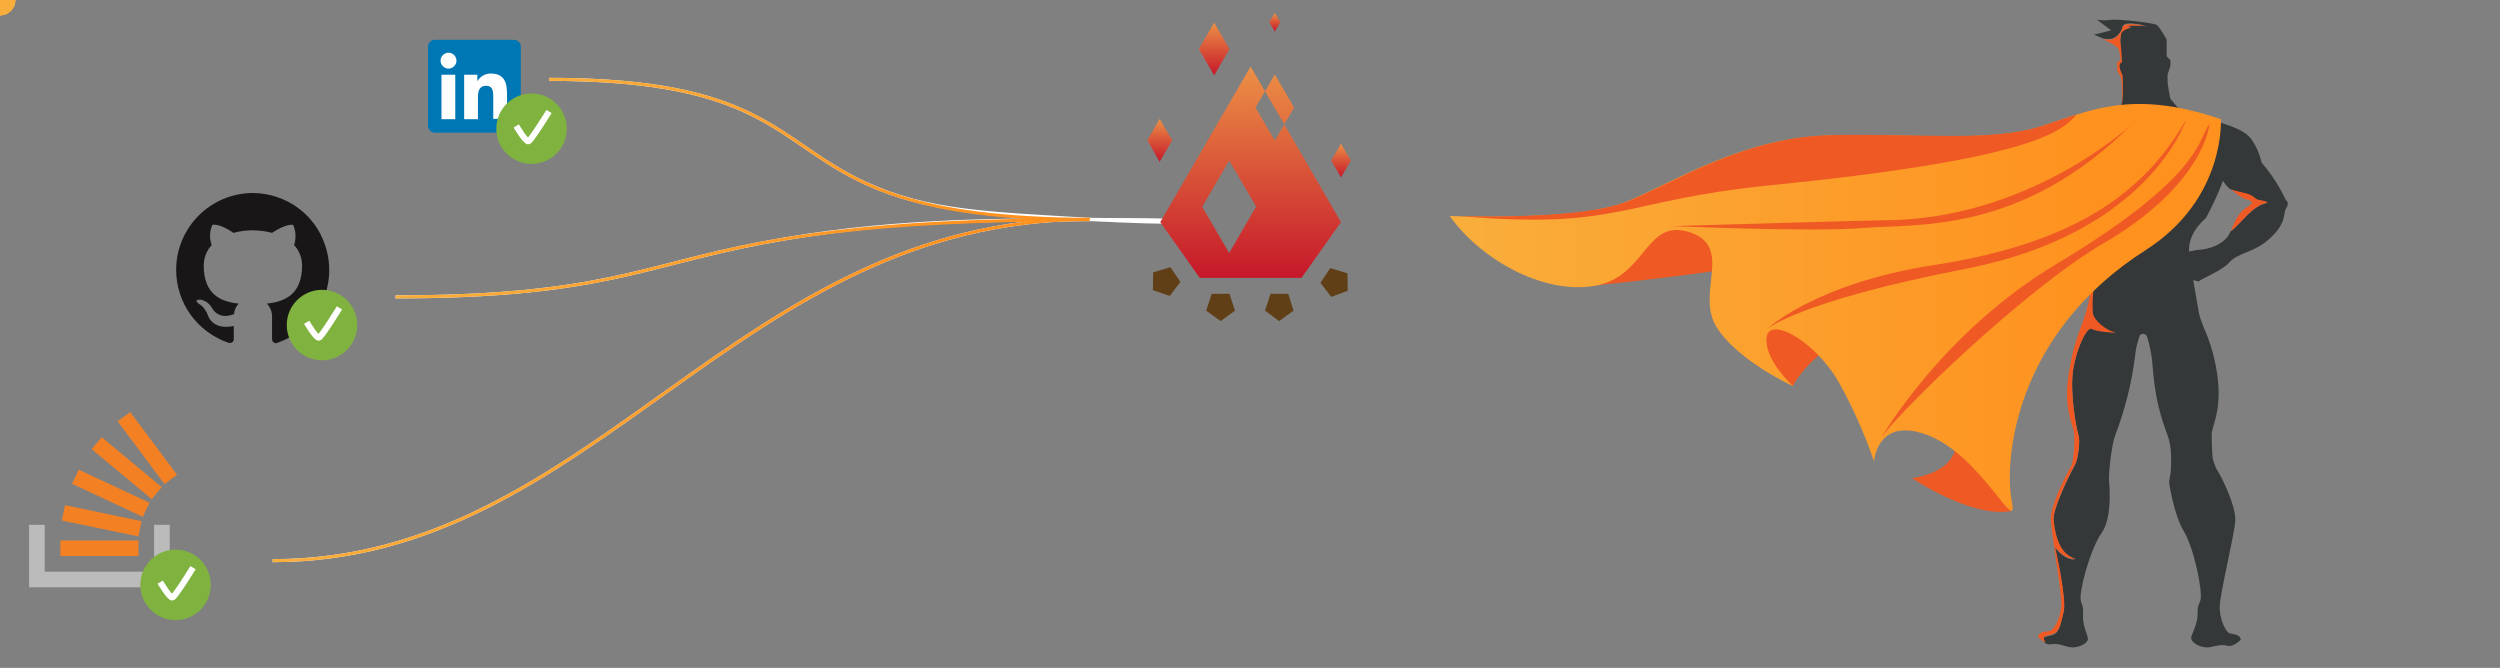 <svg xmlns="http://www.w3.org/2000/svg" xmlns:xlink="http://www.w3.org/1999/xlink" version="1.1" style="enable-background:new 0 0 816 218;" xml:space="preserve" width="816" height="218"><rect width="100%" height="100%" fill="#808080" stroke="none"/><rect id="backgroundrect" width="100%" height="100%" x="0" y="0" fill="none" stroke="none"/>
<style type="text/css">
	.st0{fill:none;stroke:#FFFFFF;stroke-miterlimit:10;}
	.st1{fill:none;stroke:url(#top-line_1_);stroke-miterlimit:10;}
	.st2{fill:none;stroke:url(#middle-line_1_);stroke-miterlimit:10;}
	.st3{fill:none;stroke:url(#bottom-line_1_);stroke-miterlimit:10;}
	.st4{fill:url(#SVGID_1_);}
	.st5{fill:url(#circle2_1_);}
	.st6{fill:url(#SVGID_2_);}
	.st7{fill:url(#SVGID_3_);}
	.st8{fill:#0077B5;}
	.st9{fill:#FFFFFF;}
	.st10{fill:#999999;}
	.st11{fill:#181616;}
	.st12{fill:#80B23F;}
	.st13{fill:none;stroke:#FFFFFF;stroke-width:2;stroke-miterlimit:10;}
	.st14{fill:#BCBBBB;}
	.st15{fill:#F48024;}
	.st16{fill:none;}
	.st17{fill:#343838;}
	.st18{fill:url(#SVGID_4_);}
	.st19{fill:url(#SVGID_5_);}
	.st20{fill:#EF5A24;}
	.st21{fill:url(#SVGID_6_);}
	.st22{fill:url(#SVGID_7_);}
	.st23{fill:url(#SVGID_8_);}
	.st24{fill:url(#SVGID_9_);}
	.st25{fill:url(#SVGID_10_);}
	.st26{fill:url(#SVGID_11_);}
	.st27{fill:url(#SVGID_12_);}
	.st28{fill:url(#SVGID_13_);}
	.st29{fill:url(#SVGID_14_);}
	.st30{fill:url(#SVGID_15_);}
	.st31{fill:#603F17;}
</style>
<title>ill</title>


<g class="currentLayer"><title>Layer 1</title><g id="svg_1">
	<g id="HEOR">
		<g id="svg_2">
			<path id="bottom-line-white" class="st0" d="M89,183c104.9,0,151.6-111.7,266.6-111.4c10.4,0.1,20.9,0.2,31.3,0.3"/>
			<path id="middle-line-white" class="st0" d="M129.1,96.9c66.7,0,80.5-10.2,119.7-17.6c39.5-7.5,73.1-7.5,106.8-7.6     c13.2,0,24.3,0.2,32,0.5"/>
			<path id="top-line-white" class="st0" d="M179.2,25.9c70.1,0,73.9,20.3,103.1,33.8c20.7,9.6,40.7,9.9,73.3,11.9     c13.3,0.8,24.4,1,32,1"/>
			
				<linearGradient id="top-line_1_" gradientUnits="userSpaceOnUse" x1="179.2" y1="307.25" x2="355.601" y2="307.25" gradientTransform="matrix(1 0 0 -1 0 356)">
				<stop offset="0" style="stop-color:#F9AE3B"/>
				<stop offset="0.86" style="stop-color:#FF911E"/>
			</linearGradient>
			<path id="top-line" class="st1" d="M179.2,25.9c104.9,0,61.4,45.4,176.4,45.7"/>
			
				<linearGradient id="middle-line_1_" gradientUnits="userSpaceOnUse" x1="129.1" y1="271.7" x2="355.6" y2="271.7" gradientTransform="matrix(1 0 0 -1 0 356)">
				<stop offset="0" style="stop-color:#F9AE3B"/>
				<stop offset="0.86" style="stop-color:#FF911E"/>
			</linearGradient>
			<path id="middle-line" class="st2" d="M129.1,96.9c104.9,0,79-25.2,226.5-25.2"/>
			
				<linearGradient id="bottom-line_1_" gradientUnits="userSpaceOnUse" x1="89" y1="228.7" x2="355.601" y2="228.7" gradientTransform="matrix(1 0 0 -1 0 356)">
				<stop offset="0" style="stop-color:#F9AE3B"/>
				<stop offset="0.86" style="stop-color:#FF911E"/>
			</linearGradient>
			<path id="bottom-line" class="st3" d="M89,183c104.9,0,151.6-111.7,266.6-111.4"/>
			<g id="svg_3">

				<animateMotion accumulate="none" additive="replace" calcMode="paced" dur="6s" fill="remove" repeatCount="indefinite" restart="always" transform="translate(-209.6,-27.5) ">
					<mpath xmlns:xlink="http://www.w3.org/1999/xlink" xlink:href="#top-line-white"/>
				</animateMotion>

				<linearGradient id="SVGID_1_" gradientUnits="userSpaceOnUse" x1="204.65" y1="328.5" x2="214.65" y2="328.5" gradientTransform="matrix(1 0 0 -1 0 356)" transform="translate(-209.6,-27.5) ">
					<stop offset="0" style="stop-color:#F9AE3B"/>
					<stop offset="0.86" style="stop-color:#FF911E"/>
				</linearGradient>
				<circle class="st4" cx="0" cy="0" r="5" id="svg_4"/>
			</g>
			<g id="svg_5">

				<animateMotion accumulate="none" additive="replace" begin="2s" calcMode="paced" dur="5s" fill="remove" repeatCount="indefinite" restart="always" transform="translate(-171.6,-94.6) ">
					<mpath xmlns:xlink="http://www.w3.org/1999/xlink" xlink:href="#middle-line-white"/>
				</animateMotion>

				<linearGradient id="circle2_1_" gradientUnits="userSpaceOnUse" x1="166.65" y1="261.4" x2="176.65" y2="261.4" gradientTransform="matrix(1 0 0 -1 0 356)" transform="translate(-171.6,-94.6) ">
					<stop offset="0" style="stop-color:#F9AE3B"/>
					<stop offset="0.86" style="stop-color:#FF911E"/>
				</linearGradient>
				<circle id="circle2" class="st5" cx="0" cy="0" r="5"/>
			</g>
			<g id="svg_6">

				<animateMotion accumulate="none" additive="replace" begin="5s" calcMode="paced" dur="5s" fill="remove" repeatCount="indefinite" restart="always" transform="translate(-263.6,-76.6) ">
					<mpath xmlns:xlink="http://www.w3.org/1999/xlink" xlink:href="#middle-line-white"/>
				</animateMotion>

				<linearGradient id="SVGID_2_" gradientUnits="userSpaceOnUse" x1="258.65" y1="279.4" x2="268.65" y2="279.4" gradientTransform="matrix(1 0 0 -1 0 356)" transform="translate(-263.6,-76.6) ">
					<stop offset="0" style="stop-color:#F9AE3B"/>
					<stop offset="0.86" style="stop-color:#FF911E"/>
				</linearGradient>
				<circle class="st6" cx="0" cy="0" r="5" id="svg_7"/>
			</g>
			<g id="svg_8">

				<animateMotion accumulate="none" additive="replace" begin="1s" calcMode="paced" dur="7s" fill="remove" repeatCount="indefinite" restart="always" transform="translate(-200.6,-139.6) ">
					<mpath xmlns:xlink="http://www.w3.org/1999/xlink" xlink:href="#bottom-line-white"/>
				</animateMotion>

				<linearGradient id="SVGID_3_" gradientUnits="userSpaceOnUse" x1="195.65" y1="216.4" x2="205.65" y2="216.4" gradientTransform="matrix(1 0 0 -1 0 356)" transform="translate(-200.6,-139.6) ">
					<stop offset="0" style="stop-color:#F9AE3B"/>
					<stop offset="0.86" style="stop-color:#FF911E"/>
				</linearGradient>
				<circle class="st7" cx="0" cy="0" r="5" id="svg_9"/>
			</g>
			<g id="svg_10">
				<g id="svg_11">
					<path class="st8" d="M167.7,13h-25.8c-1.2,0-2.2,1-2.2,2.2v25.9c0,1.2,1,2.2,2.2,2.2h25.8c1.2,0,2.3-0.9,2.3-2.1l0,0v-26       C170,14,169,13,167.7,13L167.7,13z" id="svg_12"/>
					<path class="st9" d="M144.1,24.4h4.5v14.5h-4.5V24.4z M146.4,17.2c1.4,0,2.6,1.2,2.6,2.6s-1.2,2.6-2.6,2.6s-2.6-1.2-2.6-2.6       S145,17.2,146.4,17.2L146.4,17.2" id="svg_13"/>
					<path class="st9" d="M151.5,24.4h4.3v2h0.1c0.9-1.5,2.5-2.4,4.2-2.4c4.6,0,5.4,3,5.4,6.9v7.9H161v-7c0-1.7,0-3.8-2.3-3.8       s-2.7,1.8-2.7,3.7v7.2h-4.5V24.4L151.5,24.4z" id="svg_14"/>
				</g>
				<g id="svg_15">
					<polygon class="st10" points="172,36.7 172.7,36.7 172.7,38.8 173.1,38.8 173.1,36.7 173.7,36.7 173.7,36.3 172,36.3      " id="svg_16"/>
					<polygon class="st10" points="176.2,36.3 175.5,38.1 174.7,36.3 174.2,36.3 174.2,38.8 174.6,38.8 174.6,36.9 175.3,38.8        175.6,38.8 176.4,36.9 176.4,38.8 176.7,38.8 176.7,36.3      " id="svg_17"/>
				</g>
			</g>
			<g id="svg_18">
				<path class="st11" d="M82.6,63c-13.9,0-25.1,11.3-25.1,25.1c0,10.8,6.9,20.3,17.1,23.8c0.6,0.2,1.4-0.1,1.6-0.7      c0.1-0.2,0.1-0.3,0.1-0.5c0-0.6,0-2.2,0-4.3c-7,1.5-8.4-3.4-8.4-3.4c-1.1-2.9-2.8-3.7-2.8-3.7c-2.3-1.6,0.2-1.5,0.2-1.5      c1.6,0.2,3,1.2,3.8,2.6c2.2,3.8,5.9,2.7,7.3,2.1c0.1-1.3,0.6-2.5,1.5-3.4c-5.6-0.6-11.4-2.8-11.4-12.4c0-2.5,0.9-4.9,2.6-6.7      c-0.8-2.2-0.7-4.5,0.2-6.6c0,0,2.1-0.7,6.9,2.6c4.1-1.1,8.4-1.1,12.6,0c4.8-3.2,6.9-2.6,6.9-2.6c0.9,2.1,1,4.5,0.3,6.6      c1.7,1.8,2.6,4.2,2.6,6.7c0,9.6-5.9,11.8-11.5,12.4c1.2,1.2,1.8,2.9,1.7,4.7c0,3.3,0,6.1,0,6.9c0,0.7,0.5,1.3,1.2,1.3      c0.2,0,0.3,0,0.5-0.1c13.1-4.5,20.1-18.8,15.6-31.9C102.8,69.9,93.3,63.1,82.6,63z" id="svg_19"/>
				<circle class="st12" cx="105.1" cy="106.1" r="11.5" id="svg_20"/>
				<path class="st13" d="M100.1,105.2c0,0,3.1,5.3,4,5s6.7-9.7,6.7-9.7" id="svg_21"/>
			</g>
			<g id="svg_22">
				<polygon class="st14" points="50.3,186.6 50.3,171.3 55.4,171.3 55.4,191.7 9.5,191.7 9.5,171.3 14.6,171.3 14.6,186.6     " id="svg_23"/>
				<path class="st15" d="M20.2,169.9l25,5.2l1-5l-25-5.2L20.2,169.9z M23.5,157.9l23.1,10.8l2.2-4.6l-23.1-10.8L23.5,157.9z       M29.9,146.6l19.6,16.3l3.3-3.9l-19.6-16.3L29.9,146.6z M42.5,134.5l-4.1,3L53.7,158l4.1-3L42.5,134.5z M19.7,181.5h25.5v-5.1      H19.7V181.5z" id="svg_24"/>
				<circle class="st12" cx="57.3" cy="190.9" r="11.5" id="svg_25"/>
				<path class="st13" d="M52.3,190c0,0,3.1,5.3,4,5s6.7-9.7,6.7-9.7" id="svg_26"/>
			</g>
			<circle class="st12" cx="173.5" cy="42" r="11.5" id="svg_27"/>
			<path class="st13" d="M168.5,41.1c0,0,3.1,5.3,4,5s6.7-9.7,6.7-9.7" id="svg_28"/>
			<g id="svg_29">
				<g id="svg_30">
					<g id="svg_31">
						<path class="st16" d="M720.1,71.2c2.1-3.9,4-8,5.6-12.2c0.6,1.1,1.4,2,2.4,2.8c2.5,1.2,5.8,1,7.8,2.8c1.2,1.2,2.8,0.6,4.3,1.6        c-5.2,1-8.4,6.6-12,9.3c-2.5,6-11.1,6.1-11.1,6.1l-2.5,0.5C714.2,75.5,720.1,71.2,720.1,71.2z" id="svg_32"/>
						<path class="st16" d="M670.9,61.8c0.6-0.5,1.2-1.1,1.7-1.8l-1.3,2.6L682.8,81c0,0,0.3,0.4,0.7,0.8l-1.7-0.4        c0,0-8.5-0.1-11.1-6.1c-3.6-2.7-6.8-8.3-12-9.3c1.5-0.9,3.1-0.3,4.3-1.6C665.1,62.7,668.3,62.9,670.9,61.8z" id="svg_33"/>
						<path class="st17" d="M653,67c0.4,1.3,0.6,6.4,4.2,9.3s7.6,4,10.8,6.1c2.2,1.4,6.2,4.8,8.7,6.9c2.2,1.2,4.2,2.1,4.4,2.4        l0.1,0.1l0.8-0.2l1-0.3h0.1c0,0-0.6,9.2,0,11.4s3.6,4.9,6.3,5.7c0,0-5.1-0.4-6.6-1.3s-4.9,6.1-6.1,13.5s1,19.3,1.7,21.4        s-0.2,8.1-1.1,9.7s-7.4,14.2-7,18.2s1.5,11,7,12.7c0,0-3.2,0.6-6.6-4c0,0,4,17.1,2.8,21.4s-1.3,6.8-4,7.4s-3,0.6-2.1,2.3        c0,0.1,0.1,0.1,0.1,0.2c0.6,0.3,1.2,0.5,1.9,0.4c1.9-0.3,2.7,0,5.6,0.8s6.6-1,6.5-2.7c-0.1-1.1-1.9-4.6-1.6-7.9        c0.2-2.5-0.2-2.5-0.7-4.3c-0.8-2.9,3.1-17.1,6.8-22.3s2.4-16.9,2.4-16.9c-0.2-3.2,0.9-12,2-14.9c3.2-8.4,5.4-17.1,6.5-26        c0.2-2.3,0.8-4.6,1.6-6.8l1-0.4l1,0.4c0,0,0.7,0.9,1.7,6.5c0.8,4.5,0.2,12.9,5.3,26.3c1.5,3.8,1.2,9.3,1,12.3        c-0.2,1-0.4,2-0.5,3.1c0,0,1.5,10.5,4.8,15.9s6.3,19.8,5.4,22.6c-0.6,1.8-1,1.8-0.9,4.3c0.1,3.3-2,6.7-2.1,7.8        c-0.2,1.7,3.4,3.7,6.3,3.1s3.7-0.9,5.6-0.4s4.3-2,4.3-2c-0.3-2.1-3.2-1.7-3.9-2.2s-2.8-3.2-3-8.2c-0.1-4.2,5-24.4,5.1-28.6        c0.1-5.1-4.5-14.3-6.3-17c-0.6-1.6-1.1-3.1-1.1-3.3c-0.2-2.6-0.3-5.2-0.3-7.9c0.2-3.2,4-8.5,1.3-22.4        c-1.9-9.4-4.2-11.9-5.4-16.7c-1.1-6.5-2-11.2-1.9-11.1l1,0.3l0.8,0.2l0.1-0.1c0.4-0.7,7.8-3.6,9.9-6.2        c2.5-2.9,7.6-3.2,11.9-6.7c7.1-5.7,5.5-9.2,6.6-10.9s0.2-2.5,0-2.6s-0.2-0.5-2-3.8c-1.7-3-3.7-5.9-6-8.5        c-0.6-2.6-1.6-5.1-3.1-7.3c-2.6-4.2-11-5.7-13.5-6.8s-12.8-3.3-12.8-3.3l-9.2,2.9l-8.8-2.9c0,0-6.5,1.4-10.6,2.5        c-5.7,2.2-13.9,5.8-15.2,8.5c-1.2,2.3-2.1,4.7-2.7,7.2l1,4.7c0,0-1.1-5.3-4.5-0.4S652.7,65.7,653,67z M720,71.2        c2.1-3.9,4-8,5.6-12.2c0.6,1.1,1.4,2,2.4,2.8c2.5,1.2,5.8,1,7.8,2.8c1.2,1.2,2.8,0.6,4.3,1.6c-5.2,1-8.4,6.6-12,9.3        c-2.5,6-11.1,6.1-11.1,6.1l-2.5,0.5C714.2,75.5,720.1,71.2,720,71.2L720,71.2z M658.6,66.1c1.5-0.9,3.1-0.3,4.3-1.6        c2.1-1.8,5.3-1.6,7.8-2.8c0.6-0.5,1.2-1.1,1.8-1.7l1.5-3c0,0,3.6,10,5.7,12.3s7.4,5.3,7.4,5.3s-1.9,5.9-1.9,7.6        c0,1.1-1,0.3-1.8-0.4l-1.7-0.4c0,0-8.5-0.1-11.1-6.1C667.1,72.7,663.9,67.1,658.6,66.1L658.6,66.1z" id="svg_34"/>
						
							<linearGradient id="SVGID_4_" gradientUnits="userSpaceOnUse" x1="672.55" y1="286.129" x2="687.15" y2="286.129" gradientTransform="matrix(1 0 0 -1 0 356)">
							<stop offset="0" style="stop-color:#1B75B9"/>
							<stop offset="1" style="stop-color:#2B388D"/>
						</linearGradient>
						<path class="st18" d="M678.8,71.2c-2.1-3.9-4-8-5.6-12.2c-0.2,0.4-0.4,0.7-0.7,1.1L674,57c0,0,3.6,10,5.7,12.3        s7.4,5.3,7.4,5.3s-1.9,5.9-1.9,7.6c0,1.1-1,0.3-1.8-0.4l0.7,0.2C684.7,75.5,678.8,71.2,678.8,71.2z" id="svg_35"/>
					</g>
					<g id="svg_36">
						
							<linearGradient id="SVGID_5_" gradientUnits="userSpaceOnUse" x1="658.7" y1="287.45" x2="670.88" y2="287.45" gradientTransform="matrix(1 0 0 -1 0 356)">
							<stop offset="0" style="stop-color:#1B75B9"/>
							<stop offset="1" style="stop-color:#2B388D"/>
						</linearGradient>
						<path class="st19" d="M663.8,66.2c0.4-0.6,1.1-1,1.8-1.1c1-0.2,3.4-1.7,5.2-3.4c-2.5,1.2-5.8,1-7.8,2.8        c-1.2,1.2-2.8,0.6-4.3,1.6c5.2,1,8.4,6.6,12,9.3c-0.1-0.3-0.3-0.7-0.4-1C667.9,67.8,665.2,68.1,663.8,66.2z" id="svg_37"/>
						<path class="st20" d="M735.1,66.2c-0.4-0.6-1.1-1-1.8-1.1c-1-0.2-3.4-1.7-5.2-3.4c2.5,1.2,5.8,1,7.8,2.8        c1.2,1.2,2.8,0.6,4.3,1.6c-5.2,1-8.4,6.6-12,9.3c0.1-0.3,0.3-0.7,0.4-1C731,67.8,733.7,68.1,735.1,66.2z" id="svg_38"/>
					</g>
					
						<linearGradient id="SVGID_6_" gradientUnits="userSpaceOnUse" x1="704.45" y1="295.45" x2="716.81" y2="295.45" gradientTransform="matrix(1 0 0 -1 0 356)">
						<stop offset="0" style="stop-color:#1B75B9"/>
						<stop offset="1" style="stop-color:#2B388D"/>
					</linearGradient>
					<path class="st21" d="M704.5,54.7c0,0,2.7,9.7,4.3,9.9s8.1,1.8,8.1,1.8s-5.2-1.3-7-3.2S704.5,54.7,704.5,54.7z" id="svg_39"/>
					
						<linearGradient id="SVGID_7_" gradientUnits="userSpaceOnUse" x1="681.98" y1="295.45" x2="694.34" y2="295.45" gradientTransform="matrix(1 0 0 -1 0 356)">
						<stop offset="0" style="stop-color:#1B75B9"/>
						<stop offset="1" style="stop-color:#2B388D"/>
					</linearGradient>
					<path class="st22" d="M694.3,54.7c0,0-2.7,9.7-4.3,9.9s-8.1,1.8-8.1,1.8s5.2-1.3,7-3.2S694.3,54.7,694.3,54.7z" id="svg_40"/>
					
						<linearGradient id="SVGID_8_" gradientUnits="userSpaceOnUse" x1="696.7" y1="292.35" x2="702.17" y2="292.35" gradientTransform="matrix(1 0 0 -1 0 356)">
						<stop offset="0" style="stop-color:#1B75B9"/>
						<stop offset="1" style="stop-color:#2B388D"/>
					</linearGradient>
					<path class="st23" d="M699.4,51c-0.1-3.8,0-6.7,0-6.7S699.6,47.2,699.4,51L699.4,51c0.2,5.8-0.1,13.9,2.7,17.6       c0,0-2.1,9.4-2.7,14.4c-0.7-5-2.7-14.4-2.7-14.4C699.6,64.9,699.2,56.8,699.4,51z" id="svg_41"/>
					<g id="svg_42">
						<path class="st17" d="M692.5,33.9c0.5-1.3,0.2-9.4,0.2-9.4c-0.5-0.9-0.8-1.8-1-2.8c-0.1-0.6,0.2-1.3,0.8-1.5        c0,0-0.3-4.9-0.4-5.6s-0.1-3.5,0.5-4.3c0.9-0.7,1.9-1.1,3-1.4l-1.4-0.6c2.1-0.1,4.3-0.1,6.4,0.1c-7.9-1.8-7.8,0.1-7.9,0.7        s-1.4,3.2-3.7,3.6c-0.9,0.1-1.9,0-2.8-0.2c-1.6-0.8-3-1.3-2.9-1.2s5.8-1.4,5.8-1.4l-4.7-3.5c1.5,0.3,3,0.3,4.5,0.1        c2.5-0.4,14,1,15,1.6s3.3,4.8,3.3,4.8v5.5l1.2,1.2c0.1,0.8,0.1,1.6-0.1,2.3c-0.2,0.7-0.8,2.4-0.8,2.4v2.6        c0.2,1.8,0.5,3.5,0.9,5.3c0.1,0.2,3.9,4.7,4.4,4.8c-1.2,2.5-5.7,0.6-8.2,2.1c-2.8,1.6-6.1,1.9-9.1,0.9c-2.5-0.8-4.8-2-6.8-3.6        C690.5,35.6,692.4,34.5,692.5,33.9z" id="svg_43"/>
						<path class="st20" d="M689,12.9c2.4-0.4,3.6-3.1,3.7-3.6s0-2.5,7.9-0.7c-2.1-0.2-4.3-0.3-6.4-0.1l1.4,0.5        c-1.1,0.2-2.1,0.7-2.9,1.4c-0.7,0.8-0.7,3.6-0.5,4.3s0.4,5.6,0.4,5.6c-0.6,0.3-0.9,0.9-0.8,1.5c0.2,1,0.5,1.9,1,2.8        c0,0,0.4,8.1-0.2,9.4c0.3-1-0.1-8.8-0.4-9c-0.5-0.7-0.9-1.4-1.2-2.2c0-0.3,0.1-2.5,0.1-2.5l1-0.6c0-1.2-0.2-2.3-0.5-3.5        c-0.3-1-3.1-2.5-5.3-3.5C687.1,12.9,688.1,13,689,12.9z" id="svg_44"/>
					</g>
					<g id="svg_45">
						<path class="st16" d="M658.7,66.1c1.5-0.9,3.1-0.3,4.3-1.6c2.1-1.8,5.3-1.6,7.8-2.8c1-0.8,1.7-1.7,2.3-2.7        c1.6,4.2,3.4,8.3,5.6,12.2c0,0,5.9,4.3,5.5,10.8l-2.5-0.5c0,0-8.5-0.1-11.1-6.1C667.1,72.7,663.9,67.1,658.7,66.1z" id="svg_46"/>
						<path class="st16" d="M720.1,71.2c2.1-3.9,4-8,5.6-12.2c0.6,1.1,1.4,2,2.4,2.8c2.5,1.2,5.8,1,7.8,2.8c1.2,1.2,2.8,0.6,4.3,1.6        c-5.2,1-8.4,6.6-12,9.3c-2.5,6-11.1,6.1-11.1,6.1l-2.5,0.5C714.2,75.5,720.1,71.2,720.1,71.2z" id="svg_47"/>
						
							<linearGradient id="SVGID_9_" gradientUnits="userSpaceOnUse" x1="652.23" y1="292.5" x2="680.066" y2="292.5" gradientTransform="matrix(1 0 0 -1 0 356)">
							<stop offset="0" style="stop-color:#1B75B9"/>
							<stop offset="1" style="stop-color:#2B388D"/>
						</linearGradient>
						<path class="st24" d="M671.2,85.6c-2.5-2.9-7.6-3.2-11.9-6.7c-7.1-5.7-5.5-9.2-6.6-10.9s-0.2-2.5,0-2.6s0.2-0.5,2-3.8        c1.8-3.1,3.8-6,6.2-8.7c0.5-2.6,1.5-5.1,3.1-7.3c3.5-5.2,11-5.7,13.5-6.8c0.8-0.3,1.7-0.6,2.5-0.9c-5.7,2.2-13.9,5.8-15.2,8.5        c-1.2,2.3-2.1,4.7-2.7,7.2l1,4.7c0,0-1.1-5.3-4.5-0.4s-5.9,7.6-5.5,8.9s0.6,6.4,4.2,9.3s7.6,4,10.8,6.1        c2.2,1.4,6.2,4.8,8.7,6.9C674.6,88.2,672.3,86.8,671.2,85.6z" id="svg_48"/>
					</g>
					<g id="svg_49">
						<path class="st16" d="M670.9,61.8c1-0.8,1.8-1.7,2.3-2.8c1.6,4.2,3.4,8.3,5.6,12.2c0,0,5.9,4.3,5.5,10.8l-2.5-0.5        c0,0-8.5-0.1-11.1-6.1c-3.6-2.7-6.8-8.3-12-9.3c1.5-0.9,3.1-0.3,4.3-1.6C665.1,62.7,668.3,62.9,670.9,61.8z" id="svg_50"/>
						<path class="st16" d="M720.1,71.2c2.1-3.9,4-8,5.6-12.2c0.6,1.1,1.4,2,2.4,2.8c2.5,1.2,5.8,1,7.8,2.8c1.2,1.2,2.8,0.6,4.3,1.6        c-5.2,1-8.4,6.6-12,9.3c-2.5,6-11.1,6.1-11.1,6.1l-2.5,0.5C714.2,75.5,720.1,71.2,720.1,71.2z" id="svg_51"/>
						<path class="st20" d="M665.2,207.9c0.3-1.5,1.9-1.7,3-1.8c0.4,0,0.7-0.1,1.1-0.2c0.6-0.3,3-2.8,3.5-8        c0.2-2.2-0.8-9.1-1.8-15.6c-0.8-5.8-1.6-11.2-1.6-13.2c0.1-4.2,4.2-12.8,6.9-17.5c0.7-3.3,0.9-6.7,0.7-10.1        c-0.1-0.9-0.4-1.9-0.7-2.8c-1.1-3.5-2.7-8.8-0.6-19.4c0.7-4.2,1.9-8.3,3.4-12.3c1.5-3.8,2.6-7.7,3.3-11.7        c0.1-0.7,0.3-1.3,0.5-2s0.4-1.4,0.6-2.1h0.1c0,0.1-1,9.2-0.4,11.4s4.2,5.1,6.8,5.8l0.6,0.2H690c-0.2,0-5.7-0.3-7.2-1.2        c-0.1-0.1-0.2-0.1-0.3-0.1c-1.6,0-4.7,6.4-5.8,13.2c-1.2,7.5,1,19.3,1.7,21.4s-0.2,8.2-1.1,9.7s-7.4,14.1-7,18.1        c0.7,7.3,3,11.4,7,12.6l0.3,0.1h-0.3c-0.1,0-0.2,0-0.4,0c-1,0-3.5-0.4-6.1-3.8c0.5,2.3,3.8,17.1,2.8,21.1        c-0.2,0.6-0.3,1.2-0.4,1.7c-0.8,3.2-1.3,5.2-3.6,5.7l-0.3,0.1c-1.3,0.3-2,0.4-2.2,0.8c0,0.5,0.1,1,0.4,1.3        c0,0.1,0.1,0.1,0.1,0.2l0.1,0.2l-0.2-0.1C666.7,209.2,665.9,208.6,665.2,207.9L665.2,207.9L665.2,207.9L665.2,207.9z" id="svg_52"/>
					</g>
				</g>
				<g id="svg_53">
					<path class="st20" d="M555.3,73.7c1.4,1.2,2.6,2.6,3.5,4.1c1.8,3.2,2.7,6.8,2.6,10.4c-20,2.9-41.1,5-41.1,5       c3.5-0.8,15.3-14.9,19.5-18.4C541.2,73.8,547.4,73.5,555.3,73.7z" id="svg_54"/>
					<path class="st20" d="M624.1,156.1c0,0,19.4,13.1,32.3,10.7c0,0-20.6-38.3-18.5-30.4C641.8,150.3,633,154.6,624.1,156.1z" id="svg_55"/>
					<path class="st20" d="M585.2,126c0,0,7.3-15.8,34.2-22.5s-43.2,0.4-43.7,4.4S578.5,122.4,585.2,126z" id="svg_56"/>
					
						<linearGradient id="SVGID_10_" gradientUnits="userSpaceOnUse" x1="473.2" y1="255.659" x2="724.919" y2="255.659" gradientTransform="matrix(1 0 0 -1 0 356)">
						<stop offset="0" style="stop-color:#F9AE3B"/>
						<stop offset="0.86" style="stop-color:#FF911E"/>
					</linearGradient>
					<path class="st25" d="M724.9,38.9c0,0,1.6,26-24.5,42.7c-43.2,27.5-46.2,68.9-43.8,81.8s-9.9-15.2-28-21.6       c-16-5.7-16.9,8.8-16.9,8.8c-3-8.7-6.7-17.1-11.1-25.1c-7.6-14-23.4-22.8-24-15.2s8.8,15.8,8.8,15.8s-18.1-8.2-25.1-19.3       s5.8-26.3-8.8-31s-14,14.6-31,17.5s-37.4-8.8-47.3-22.8c0,0,42.1,1.8,57.8-4.7s38-21,66.6-21.6s52,2.3,68.4-2.9       S695.7,29,724.9,38.9z" id="svg_57"/>
					<path class="st20" d="M721.2,40.3c0,0-1.4,19.8-34.6,39.1c-25.5,14.8-67.8,55.9-72.6,63.6c0,0,19.5-34.2,57-56.7       C718.4,57.9,717.5,45.7,721.2,40.3z" id="svg_58"/>
					<path class="st20" d="M713.5,39.2c0,0-11.9,36.8-71.7,48.5c-55.1,10.7-65.2,19.8-65.2,19.8s15.8-15,54.7-21       C680.9,78.9,701.3,60.2,713.5,39.2z" id="svg_59"/>
					<path class="st20" d="M545.7,73.8c0,0,46.2,2,62.7,0.6s51.3,2.3,87.3-33.7c0,0-33.5,31.2-81.1,31.2       C614.2,71.8,545.7,73.8,545.7,73.8z" id="svg_60"/>
					<g id="svg_61">
						<path class="st20" d="M577.7,60.5c-49,4.9-48.5,14.6-101.7,10c9.3,0.3,41.9,0.7,55.3-4.8c15.8-6.4,38-21,66.6-21.6        s52,2.3,68.4-2.9c3.9-1.3,7.7-2.6,11.5-3.8C672.9,42.8,664.4,51.8,577.7,60.5z" id="svg_62"/>
					</g>
				</g>
			</g>
		</g>
		<g id="svg_63">
			<g id="svg_64">
				
					<linearGradient id="SVGID_11_" gradientUnits="userSpaceOnUse" x1="717.83" y1="188.83" x2="717.83" y2="206.03" gradientTransform="matrix(1 0 0 -1 -321.53 213.43)">
					<stop offset="0" style="stop-color:#C6182A"/>
					<stop offset="1" style="stop-color:#EC9046"/>
				</linearGradient>
				<polygon class="st26" points="396.3,7.4 391.3,16 396.3,24.6 401.3,16     " id="svg_65"/>
				
					<linearGradient id="SVGID_12_" gradientUnits="userSpaceOnUse" x1="408.2" y1="265.38" x2="408.2" y2="334.38" gradientTransform="matrix(1 0 0 -1 0 356)">
					<stop offset="0" style="stop-color:#C6182A"/>
					<stop offset="1" style="stop-color:#EC9046"/>
				</linearGradient>
				<path class="st27" d="M422.4,35.1l-6.3-10.8l-3.2,5.5l6.3,10.8L422.4,35.1z M419.2,40.6l-3.1,5.3l-6.3-10.8l3.1-5.3l-4.7-8.1      l-29.5,50.8l12.9,18.2h33.2l12.9-18.2L419.2,40.6z M401.2,82.6l-8.8-15.1l8.8-15.1l8.8,15L401.2,82.6z" id="svg_66"/>
				
					<linearGradient id="SVGID_13_" gradientUnits="userSpaceOnUse" x1="700.08" y1="160.66" x2="700.08" y2="174.62" gradientTransform="matrix(1 0 0 -1 -321.53 213.43)">
					<stop offset="0" style="stop-color:#C6182A"/>
					<stop offset="1" style="stop-color:#EC9046"/>
				</linearGradient>
				<polygon class="st28" points="378.5,38.8 374.5,45.8 378.5,52.8 382.6,45.8     " id="svg_67"/>
				
					<linearGradient id="SVGID_14_" gradientUnits="userSpaceOnUse" x1="737.63" y1="203.15" x2="737.63" y2="209.24" gradientTransform="matrix(1 0 0 -1 -321.53 213.43)">
					<stop offset="0" style="stop-color:#C6182A"/>
					<stop offset="1" style="stop-color:#EC9046"/>
				</linearGradient>
				<polygon class="st29" points="416.1,4.2 414.3,7.2 416.1,10.3 417.9,7.2     " id="svg_68"/>
				
					<linearGradient id="SVGID_15_" gradientUnits="userSpaceOnUse" x1="759.23" y1="155.53" x2="759.23" y2="166.51" gradientTransform="matrix(1 0 0 -1 -321.53 213.43)">
					<stop offset="0" style="stop-color:#C6182A"/>
					<stop offset="1" style="stop-color:#EC9046"/>
				</linearGradient>
				<polygon class="st30" points="437.7,46.9 434.5,52.4 437.7,57.9 440.9,52.4     " id="svg_69"/>
			</g>
			<g id="svg_70">
				<polygon class="st31" points="395.5,95.9 401.3,95.9 403.1,101.4 398.4,104.8 393.7,101.4     " id="svg_71"/>
				<polygon class="st31" points="414.7,95.9 420.5,95.9 422.2,101.4 417.5,104.8 412.9,101.4     " id="svg_72"/>
				<polygon class="st31" points="431,92.3 434.2,87.5 439.8,89.2 439.9,94.9 434.5,96.9     " id="svg_73"/>
				<polygon class="st31" points="385.3,92 382,87.2 376.4,88.9 376.3,94.7 381.8,96.6     " id="svg_74"/>
			</g>
		</g>
	</g>
</g></g></svg>